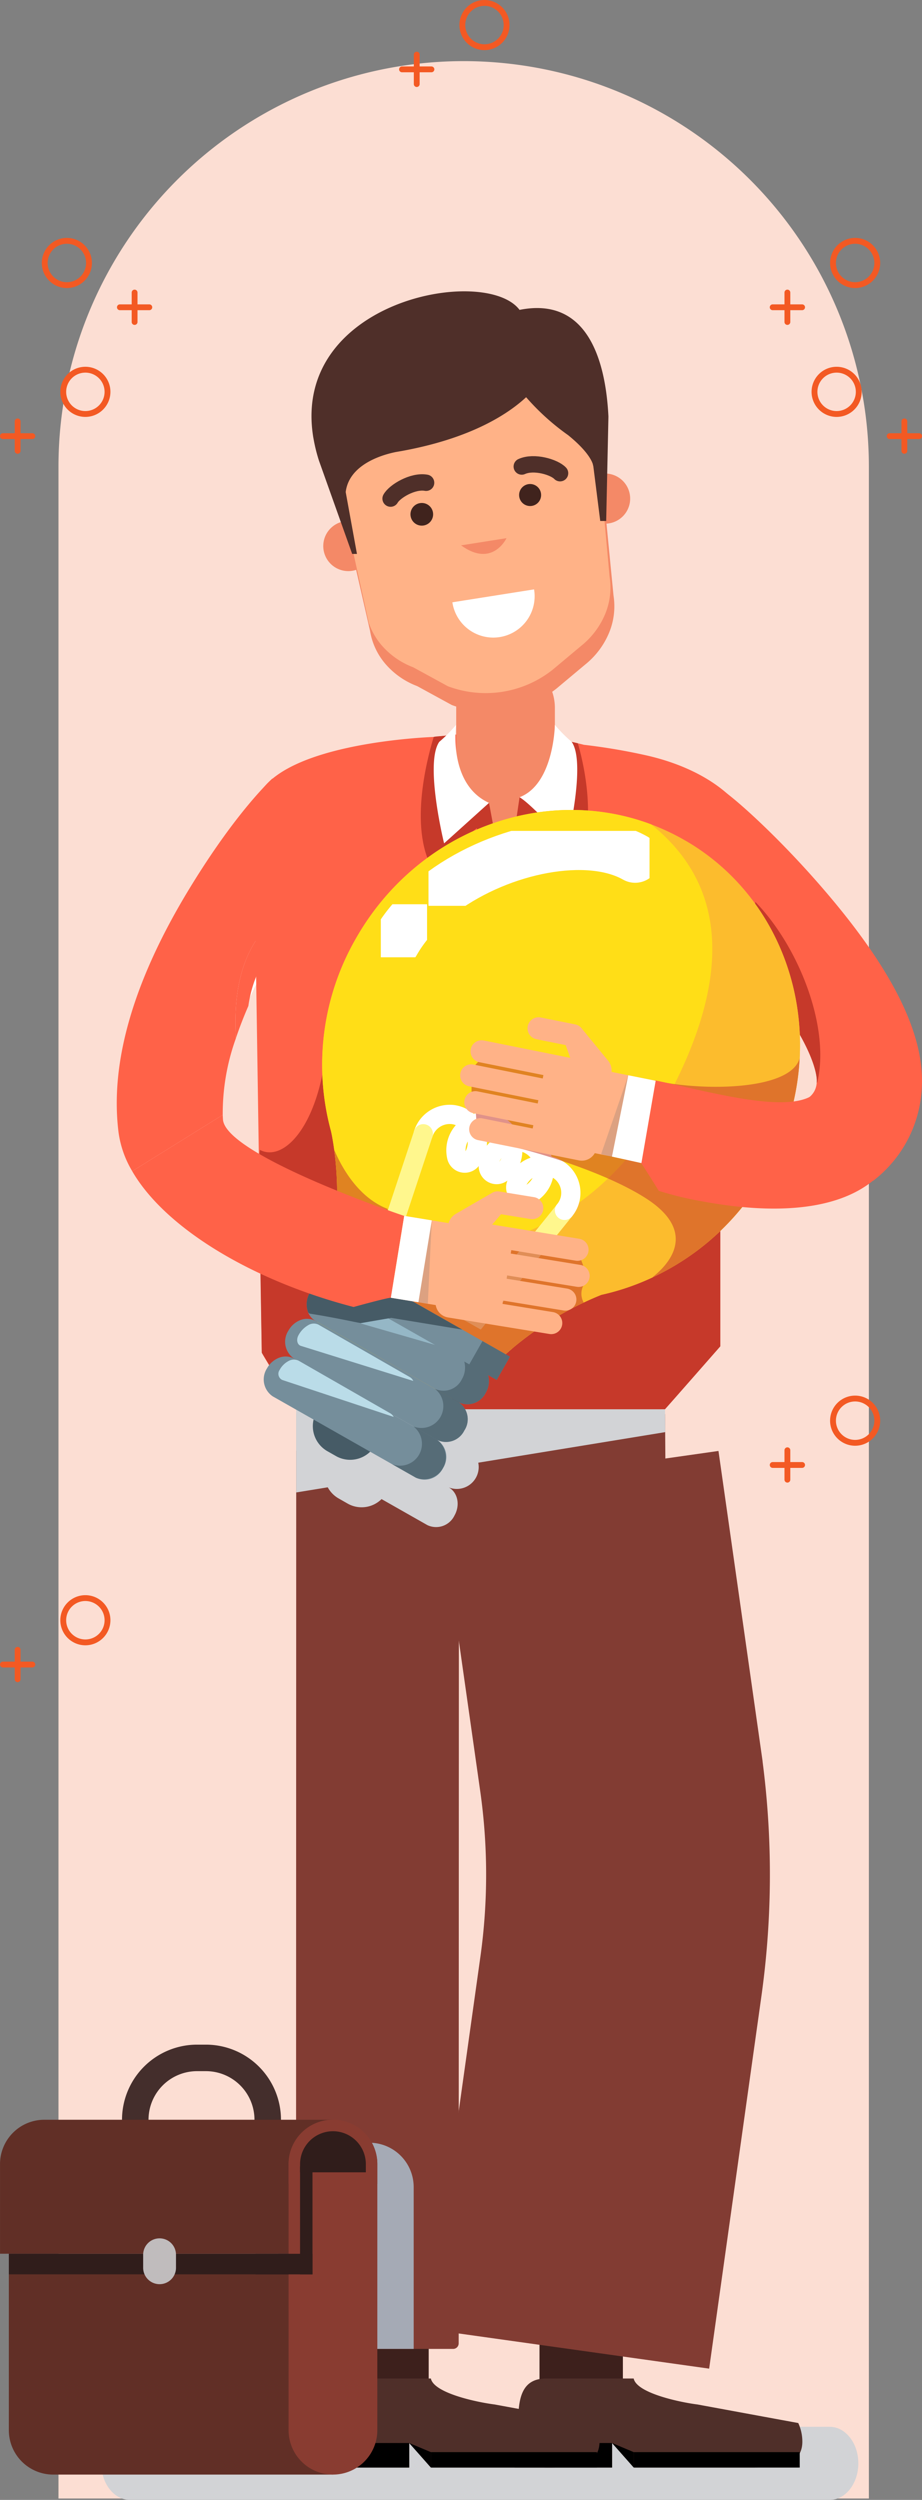 <svg xmlns="http://www.w3.org/2000/svg" xmlns:xlink="http://www.w3.org/1999/xlink" width="190" height="514.882" viewBox="0 0 190 514.882">
  <rect x="0" y="0" width="190" height="514.882" fill="#808080" stroke="none"/>
  <defs>
    <clipPath id="clip-path">
      <rect id="Rectángulo_403805" data-name="Rectángulo 403805" width="156.011" height="15.058" fill="none"/>
    </clipPath>
    <clipPath id="clip-path-2">
      <rect id="Rectángulo_403807" data-name="Rectángulo 403807" width="33.281" height="42.464" fill="none"/>
    </clipPath>
    <clipPath id="clip-path-3">
      <rect id="Rectángulo_403808" data-name="Rectángulo 403808" width="45.802" height="24.31" fill="none"/>
    </clipPath>
    <clipPath id="clip-path-4">
      <rect id="Rectángulo_403809" data-name="Rectángulo 403809" width="76.051" height="17.135" fill="none"/>
    </clipPath>
    <clipPath id="clip-path-5">
      <rect id="Rectángulo_403815" data-name="Rectángulo 403815" width="45.55" height="15.433" fill="none"/>
    </clipPath>
    <clipPath id="clip-path-6">
      <rect id="Rectángulo_403816" data-name="Rectángulo 403816" width="9.528" height="10.922" fill="none"/>
    </clipPath>
    <clipPath id="clip-path-7">
      <rect id="Rectángulo_403817" data-name="Rectángulo 403817" width="43.741" height="25.944" fill="none"/>
    </clipPath>
    <clipPath id="clip-path-8">
      <rect id="Rectángulo_403818" data-name="Rectángulo 403818" width="37.736" height="46.799" fill="none"/>
    </clipPath>
    <clipPath id="clip-path-9">
      <rect id="Rectángulo_403819" data-name="Rectángulo 403819" width="58.179" height="46.122" fill="none"/>
    </clipPath>
    <clipPath id="clip-path-10">
      <rect id="Rectángulo_403820" data-name="Rectángulo 403820" width="12.611" height="16.32" fill="none"/>
    </clipPath>
    <clipPath id="clip-path-11">
      <rect id="Rectángulo_403821" data-name="Rectángulo 403821" width="32.837" height="26.22" fill="none"/>
    </clipPath>
    <clipPath id="clip-path-12">
      <rect id="Rectángulo_403822" data-name="Rectángulo 403822" width="3.212" height="17.145" fill="none"/>
    </clipPath>
    <clipPath id="clip-path-13">
      <rect id="Rectángulo_403824" data-name="Rectángulo 403824" width="5.603" height="16.893" fill="none"/>
    </clipPath>
  </defs>
  <g id="Grupo_1102894" data-name="Grupo 1102894" transform="translate(-1230 -4514.411)">
    <path id="Rectángulo_403831" data-name="Rectángulo 403831" d="M83.5,0h0A83.5,83.5,0,0,1,167,83.5V502a0,0,0,0,1,0,0H0a0,0,0,0,1,0,0V83.5A83.5,83.5,0,0,1,83.5,0Z" transform="translate(1242.051 4527)" fill="#fcded3"/>
    <g id="Grupo_1102886" data-name="Grupo 1102886" transform="translate(57.995 -518.999)">
      <path id="Trazado_888407" data-name="Trazado 888407" d="M325.529,238.262a25.666,25.666,0,0,1-9.992,18.79l-13.372-17.067a4.04,4.04,0,0,0,1.73-3.132.166.166,0,0,0,.006-.052c.007-.045.007-.085.013-.124.052-.754.111-7.849-14.748-25.185-3.171-3.7-6.388-7.129-9.2-9.978-.15-.151-.295-.3-.446-.452-4.52-4.573-7.862-7.561-7.993-7.679l13.39-16.439c2.292,1.553,11.008,9.153,20.548,20.258,14.309,16.654,20.873,30.085,20.061,41.059" transform="translate(1036.409 5019.554)" fill="#ff6248"/>
      <path id="Trazado_888408" data-name="Trazado 888408" d="M310.066,248.888l-.118-.013c.006-.046.006-.086.013-.125.052-.753.111-7.849-14.748-25.185-3.171-3.7-6.388-7.128-9.2-9.978l3.085-7.718c12.665,5.019,24.457,28.388,20.965,43.018" transform="translate(1030.363 5007.481)" fill="#c6392a"/>
      <rect id="Rectángulo_403804" data-name="Rectángulo 403804" width="17.182" height="11.826" transform="translate(1283.182 5514.207)" fill="#3d201c"/>
      <g id="Grupo_1102849" data-name="Grupo 1102849" transform="translate(1192.872 5533.234)" style="mix-blend-mode: multiply;isolation: isolate">
        <g id="Grupo_1102848" data-name="Grupo 1102848">
          <g id="Grupo_1102847" data-name="Grupo 1102847" clip-path="url(#clip-path)">
            <path id="Trazado_888409" data-name="Trazado 888409" d="M0,762.463c0,4.158,2.64,7.529,5.9,7.529H150.113c3.257,0,5.9-3.371,5.9-7.529s-2.641-7.529-5.9-7.529H5.9c-3.258,0-5.9,3.371-5.9,7.529" transform="translate(0 -754.934)" fill="#d2d3d6"/>
          </g>
        </g>
      </g>
      <path id="Trazado_888410" data-name="Trazado 888410" d="M241.273,417.02l8.8,61.849a151.019,151.019,0,0,1,.039,42.282l-10.766,76.694" transform="translate(1049.843 4919.346)" fill="none" stroke="#823c33" stroke-miterlimit="10" stroke-width="58.477"/>
      <rect id="Rectángulo_403806" data-name="Rectángulo 403806" width="18.966" height="11.826" transform="translate(1241.383 5514.207)" fill="#3d201c"/>
      <path id="Trazado_888411" data-name="Trazado 888411" d="M218.131,441.109H191.508a1.141,1.141,0,0,1-1.123-.938l-.147-.814a.988.988,0,0,1-.015-.165,6.875,6.875,0,0,0-13.75.084L176.432,587.6a1.141,1.141,0,0,1-1.141,1.141H144.055a1.141,1.141,0,0,1-1.141-1.142l.005-19.608.006-21.714.029-142.552v-7.373a1.141,1.141,0,0,1,1.141-1.141h73.726a1.141,1.141,0,0,1,1.141,1.133l.045,6.488.264,37.132a1.142,1.142,0,0,1-1.141,1.149" transform="translate(1090.094 4928.451)" fill="#823c33"/>
      <g id="Grupo_1102852" data-name="Grupo 1102852" transform="translate(1223.974 5474.724)" style="mix-blend-mode: multiply;isolation: isolate">
        <g id="Grupo_1102851" data-name="Grupo 1102851">
          <g id="Grupo_1102850" data-name="Grupo 1102850" clip-path="url(#clip-path-2)">
            <path id="Trazado_888412" data-name="Trazado 888412" d="M160.689,663.646v33.323H137.372L132.5,676.22l-5.094-21.715h24.14a9.14,9.14,0,0,1,9.142,9.141" transform="translate(-127.408 -654.505)" fill="#a5aab5"/>
          </g>
        </g>
      </g>
      <g id="Grupo_1102855" data-name="Grupo 1102855" transform="translate(1233.049 5323.659)" style="mix-blend-mode: multiply;isolation: isolate">
        <g id="Grupo_1102854" data-name="Grupo 1102854">
          <g id="Grupo_1102853" data-name="Grupo 1102853" clip-path="url(#clip-path-3)">
            <path id="Trazado_888413" data-name="Trazado 888413" d="M186.667,398.941l-1.769-1.006a4.764,4.764,0,0,1-.485,3.645,4.222,4.222,0,0,1-5.562,1.976,4.509,4.509,0,0,1-4.425,7.751c1.857,1.053,2.385,3.651,1.165,5.8a4.2,4.2,0,0,1-5.58,1.965l-9.443-5.36a5.834,5.834,0,0,1-6.9.976l-2.012-1.148a5.82,5.82,0,0,1-2.7-6.425l-5.97-3.39v-8.514h45.8Z" transform="translate(-142.984 -395.208)" fill="#d2d3d6"/>
          </g>
        </g>
      </g>
      <path id="Trazado_888414" data-name="Trazado 888414" d="M121.529,242.453c3.413-9.736,9.375-19.576,14.786-27.164-8.327,3.086-15.448,10.555-14.786,27.164" transform="translate(1099.037 5003.549)" fill="#fff"/>
      <g id="Grupo_1102858" data-name="Grupo 1102858" transform="translate(1233.048 5323.659)" style="mix-blend-mode: multiply;isolation: isolate">
        <g id="Grupo_1102857" data-name="Grupo 1102857">
          <g id="Grupo_1102856" data-name="Grupo 1102856" clip-path="url(#clip-path-4)">
            <path id="Trazado_888415" data-name="Trazado 888415" d="M142.983,395.208v17.135l76.052-12.425-.052-4.71Z" transform="translate(-142.983 -395.208)" fill="#d2d3d6"/>
          </g>
        </g>
      </g>
      <path id="Trazado_888416" data-name="Trazado 888416" d="M229.18,202.945l-2.129,34.521-65.012,57.975H136.881s-7.089-11.374-7.089-11.655l-.492-32.549-.21-13.713-.727-48.082.439-19.754c4.868-11.812,36.84-12.736,36.84-12.736a80.705,80.705,0,0,1,11.1-.767,79.628,79.628,0,0,1,16.077,1.625c.7.151,1.4.308,2.09.472.419.1.838.2,1.251.308a124.15,124.15,0,0,1,12.913,2.189c7.914,1.795,14.761,5.326,18.94,10.221,7.9,9.257,1.16,31.946,1.16,31.946" transform="translate(1096.168 5028.219)" fill="#ff6248"/>
      <path id="Trazado_888417" data-name="Trazado 888417" d="M186.165,353.671h50.841c.2-.19,11.4-12.959,11.4-12.959V295.694Z" transform="translate(1072.041 4969.988)" fill="#c6392a"/>
      <path id="Trazado_888418" data-name="Trazado 888418" d="M199.572,153.752a10.167,10.167,0,1,0,20.334,0v-13.78a10.167,10.167,0,1,0-20.334,0Z" transform="translate(1066.445 5039.23)" fill="#f48967"/>
      <path id="Trazado_888419" data-name="Trazado 888419" d="M152.615,87.157a5.163,5.163,0,1,0,4.293-5.907,5.163,5.163,0,0,0-4.293,5.907" transform="translate(1086.071 5059.524)" fill="#f48967"/>
      <path id="Trazado_888420" data-name="Trazado 888420" d="M243.444,70.385a5.163,5.163,0,1,0,4.293-5.907,5.163,5.163,0,0,0-4.293,5.907" transform="translate(1048.159 5066.524)" fill="#f48967"/>
      <path id="Trazado_888421" data-name="Trazado 888421" d="M208.087,32.439l4.279,43.783a14.208,14.208,0,0,1-.941,7.7,16.535,16.535,0,0,1-4.922,6.507l-5.849,4.892a22.186,22.186,0,0,1-21.622,3.42L171.9,94.848a16.118,16.118,0,0,1-6.526-4.552,13.873,13.873,0,0,1-3.189-6.853l-9.637-42.219Z" transform="translate(1086.071 5079.871)" fill="#f48967"/>
      <path id="Trazado_888422" data-name="Trazado 888422" d="M207.9,32.491l3.662,39.887a14.205,14.205,0,0,1-.941,7.7,16.514,16.514,0,0,1-4.927,6.508l-5.85,4.893a22.178,22.178,0,0,1-21.616,3.42L171.091,91a16.161,16.161,0,0,1-6.527-4.552,14.163,14.163,0,0,1-2.632-4.6l-9.381-42.507Z" transform="translate(1086.071 5079.849)" fill="#ffb287"/>
      <path id="Trazado_888423" data-name="Trazado 888423" d="M210.659,87.266s-2.9,6.185-9.362,1.48Z" transform="translate(1065.725 5056.986)" fill="#f48967"/>
      <path id="Trazado_888424" data-name="Trazado 888424" d="M198.22,108.033a8.522,8.522,0,1,0,16.834-2.663Z" transform="translate(1067.009 5049.429)" fill="#fff"/>
      <path id="Trazado_888425" data-name="Trazado 888425" d="M166.469,359.719,164.5,375.207h-26.8l-7.089-11.655-.273-16.262,48.123,2.59Z" transform="translate(1095.34 4948.451)" fill="#c6392a"/>
      <path id="Trazado_888426" data-name="Trazado 888426" d="M121.532,242.395c.007.269.02.544.033.819,0,.157.006.308.006.458.74-2.221,1.612-4.455,2.574-6.67a.022.022,0,0,0,.006-.013,25.816,25.816,0,0,1,8.321-15.645c1.358-2.191,2.735-4.27,4.08-6.2-8.427,3.032-15.689,10.485-15.021,27.249" transform="translate(1099.036 5003.609)" fill="#ff6248"/>
      <path id="Trazado_888427" data-name="Trazado 888427" d="M101.341,241.518a45.638,45.638,0,0,1,2.705-15.751c0-.151-.007-.3-.007-.459-.013-.275-.026-.55-.033-.819-.661-16.608,6.46-24.078,14.788-27.163.079-.027.151-.059.229-.079a112.241,112.241,0,0,1,8.347-10.765l-15.816-14.235c-2.761,2.662-9.165,9.636-17.237,22.929-11.439,18.849-16.294,35.7-14.426,50.094a21.152,21.152,0,0,0,2.8,7.844Z" transform="translate(1116.563 5021.515)" fill="#ff6248"/>
      <path id="Trazado_888428" data-name="Trazado 888428" d="M227.263,737.861H245.3c.623,3.052,9.72,4.922,13.146,5.348l20.769,3.824a9.142,9.142,0,0,1,.843,3.824c0,5.066-5.3,5.348-10.364,5.348H245.41l-4.569-5.057v5.057H227.263c-5.066,0-5.76-4.107-5.76-9.172s.694-9.172,5.76-9.172" transform="translate(1057.291 4785.427)" fill="#4f2f29"/>
      <rect id="Rectángulo_403810" data-name="Rectángulo 403810" width="20.08" height="5.057" transform="translate(1278.051 5536.575)"/>
      <rect id="Rectángulo_403811" data-name="Rectángulo 403811" width="34.212" height="3.179" transform="translate(1302.595 5538.453)"/>
      <path id="Trazado_888429" data-name="Trazado 888429" d="M259.159,762.548,254.7,760.67l4.463,5.057Z" transform="translate(1043.436 4775.905)"/>
      <path id="Trazado_888430" data-name="Trazado 888430" d="M155.516,737.861h18.042c.623,3.052,9.72,4.922,13.147,5.348l20.768,3.824a9.124,9.124,0,0,1,.842,3.824c0,5.066-5.3,5.348-10.363,5.348h-24.29l-4.568-5.057v5.057H155.516c-5.066,0-5.758.355-5.758-4.71s.692-13.634,5.758-13.634" transform="translate(1087.237 4785.427)" fill="#4f2f29"/>
      <rect id="Rectángulo_403812" data-name="Rectángulo 403812" width="20.08" height="5.057" transform="translate(1236.252 5536.575)"/>
      <rect id="Rectángulo_403813" data-name="Rectángulo 403813" width="34.213" height="3.179" transform="translate(1260.796 5538.453)"/>
      <path id="Trazado_888431" data-name="Trazado 888431" d="M187.412,762.548l-4.463-1.878,4.463,5.057Z" transform="translate(1073.383 4775.905)"/>
      <path id="Trazado_888432" data-name="Trazado 888432" d="M81.363,635.293a2.731,2.731,0,1,0,5.462,0,10.011,10.011,0,0,1,10-10h1.824a10.014,10.014,0,0,1,10.011,10,2.728,2.728,0,0,0,2.725,2.737,2.761,2.761,0,0,0,2.372-1.357,2.789,2.789,0,0,0,.365-1.38,15.483,15.483,0,0,0-15.473-15.46H96.824a15.481,15.481,0,0,0-15.461,15.46" transform="translate(1115.786 4834.691)" fill="#442e2c"/>
      <path id="Trazado_888433" data-name="Trazado 888433" d="M38.212,655.528a9.131,9.131,0,0,1,9.142-9.143h59.474v27.594H38.212Z" transform="translate(1133.797 4823.609)" fill="#612f26"/>
      <path id="Trazado_888434" data-name="Trazado 888434" d="M108.131,693.748v45.489H50.477a9.146,9.146,0,0,1-9.144-9.143V693.748Z" transform="translate(1132.494 4803.839)" fill="#612f26"/>
      <path id="Trazado_888435" data-name="Trazado 888435" d="M158.571,655.522v54.8a9.144,9.144,0,0,1-18.288,0v-54.8a9.144,9.144,0,0,1,18.288,0" transform="translate(1091.192 4823.61)" fill="#893c31"/>
      <rect id="Rectángulo_403814" data-name="Rectángulo 403814" width="57.65" height="4.245" transform="translate(1173.827 5497.587)" fill="#301d1b"/>
      <path id="Trazado_888436" data-name="Trazado 888436" d="M88.845,694.354a3.383,3.383,0,1,0,6.765,0v-2.559a3.383,3.383,0,1,0-6.765,0Z" transform="translate(1112.662 4806.066)" fill="#c0bcbd"/>
      <path id="Trazado_888437" data-name="Trazado 888437" d="M218.721,184.234l-6.562,16.271-6.789-16.074Z" transform="translate(1064.024 5016.511)" fill="#f48967"/>
      <path id="Trazado_888438" data-name="Trazado 888438" d="M217.023,189.962l5.255-13.025,9.519,7.619c4.527-9.178.871-22.616.125-25.112-.688-.164-1.389-.321-2.09-.471-.294,2.424-.838,6.9-1.074,8.877-.327,2.785-8.844,2.706-8.844,2.706Z" transform="translate(1059.161 5027.056)" fill="#c6392a"/>
      <path id="Trazado_888439" data-name="Trazado 888439" d="M204.507,189.157l-5.943-13.025-9.519,7.619c-4.527-9.178-.086-23.932.66-26.428.688-.164,1.85-.128,2.551-.278.294,2.424-.408,8.022-.172,10,.328,2.785,9.017,3.863,9.017,3.863Z" transform="translate(1071.677 5027.86)" fill="#c6392a"/>
      <path id="Trazado_888440" data-name="Trazado 888440" d="M229.259,153.265s-.184,12.2-7.279,14.905c2.541,1.474,9.747,9.5,9.747,9.5s4.054-16.487,1-20.9a29.032,29.032,0,0,1-3.472-3.508" transform="translate(1057.092 5029.438)" fill="#fff"/>
      <path id="Trazado_888441" data-name="Trazado 888441" d="M196.225,153.265s-1.713,12.2,6.788,16.065l-9.256,8.34s-4.054-16.487-1-20.9a29.031,29.031,0,0,0,3.472-3.508" transform="translate(1069.765 5029.438)" fill="#fff"/>
      <path id="Trazado_888442" data-name="Trazado 888442" d="M222.787,70.793a1.706,1.706,0,1,0,1.706-1.708,1.706,1.706,0,0,0-1.706,1.708" transform="translate(1056.755 5064.575)" fill="#40231d"/>
      <path id="Trazado_888443" data-name="Trazado 888443" d="M222.787,70.793a1.706,1.706,0,1,0,1.706-1.708A1.706,1.706,0,0,0,222.787,70.793Z" transform="translate(1056.755 5064.575)" fill="none" stroke="#40231d" stroke-miterlimit="10" stroke-width="1.125"/>
      <path id="Trazado_888444" data-name="Trazado 888444" d="M184.361,77.561a1.772,1.772,0,1,0,1.772-1.773,1.773,1.773,0,0,0-1.772,1.773" transform="translate(1072.794 5061.777)" fill="#40231d"/>
      <path id="Trazado_888445" data-name="Trazado 888445" d="M184.361,77.561a1.772,1.772,0,1,0,1.772-1.773A1.773,1.773,0,0,0,184.361,77.561Z" transform="translate(1072.794 5061.777)" fill="none" stroke="#40231d" stroke-miterlimit="10" stroke-width="1.125"/>
      <path id="Trazado_888446" data-name="Trazado 888446" d="M230.655,62.993c-1.173-1.255-5.365-2.524-7.893-1.377" transform="translate(1056.765 5067.879)" fill="none" stroke="#4f2f29" stroke-linecap="round" stroke-miterlimit="10" stroke-width="3.374"/>
      <path id="Trazado_888447" data-name="Trazado 888447" d="M176.365,70.89c.831-1.5,4.586-3.758,7.317-3.264" transform="translate(1076.131 5065.213)" fill="none" stroke="#4f2f29" stroke-linecap="round" stroke-miterlimit="10" stroke-width="3.374"/>
      <path id="Trazado_888448" data-name="Trazado 888448" d="M195.932,309.455a1.091,1.091,0,0,0,1.429.583l.97-.408a1.092,1.092,0,1,0-.847-2.012l-.969.408a1.091,1.091,0,0,0-.583,1.43" transform="translate(1068 4965.047)" fill="#fff"/>
      <path id="Trazado_888449" data-name="Trazado 888449" d="M148.759,30.149l.008.013c-4.7-28.3,35.494-35.672,42.493-26.34,14.412-2.873,17.785,11.213,18.317,21.964L209.115,47.3h-1.227l-1.421-11.254h0l-.138-.555c-.32-.9-1.4-2.895-5.042-5.855a48.833,48.833,0,0,1-8.67-7.827c-3.738,3.472-11.385,8.509-25.8,11.107h.006l-.068.009q-.48.086-.968.168c-2.672.537-9.641,2.482-10.352,8.25l2.321,12.744h-.987l-6.85-19.229a33.841,33.841,0,0,1-1.137-4.639Z" transform="translate(1087.81 5093.411)" fill="#4f2f29"/>
      <path id="Trazado_888450" data-name="Trazado 888450" d="M155.464,307.328c-1.31-.655-20.965-9.827-21.188-10.483a42.453,42.453,0,0,0-4.455-4.429l-.21-5.614.3-3.6c5.019,2.621,12.226-5.13,13.759-21.509s34.5.872,37.344,7.862-24.241,38.432-25.552,37.777" transform="translate(1095.646 4987.039)" fill="#c6392a"/>
      <path id="Trazado_888451" data-name="Trazado 888451" d="M161.8,395.859a5.942,5.942,0,0,1-8.038,2.431l-2.014-1.144A5.941,5.941,0,0,1,149.72,389l3.7-6.522a5.94,5.94,0,0,1,8.035-2.432l2.014,1.144a5.94,5.94,0,0,1,2.031,8.148Z" transform="translate(1087.599 4935.081)" fill="#465b66"/>
      <path id="Trazado_888452" data-name="Trazado 888452" d="M246.455,234.453a52.919,52.919,0,0,1-6.886,23.416c-.144.255-.288.5-.439.753q-1,1.71-2.117,3.3a52.159,52.159,0,0,1-20.841,17.689,49.91,49.91,0,0,1-10.581,3.6c-.957.38-2.2.9-3.637,1.592-1,.465-2.09,1.015-3.256,1.645a67.6,67.6,0,0,0-11.327,7.685c-.577.485-1.16,1-1.736,1.52q-1.14,1.032-2.254,2.156-1.209,1.218-2.378,2.555l-7.135,4.79c-.661,1.159,1.035,5.523-.026,6.67l-18.5-10.509-13.012-7.39a1.518,1.518,0,0,1,.151-.334c.773-1.369,3.623-2.633,4.364-3.937l.1-.708.754-5.608c.366-1.009.694-2.025.989-3.027q.265-.884.491-1.75c.125-.491.242-.976.354-1.461.1-.406.19-.812.269-1.212.04-.177.079-.347.112-.524.085-.419.164-.845.235-1.264.013-.066.026-.138.04-.2.039-.229.079-.459.111-.688l.02-.118c.033-.2.065-.4.1-.6.026-.164.046-.334.072-.492.033-.242.066-.478.1-.721q.079-.57.138-1.14c.006-.013.006-.019,0-.026.046-.393.091-.78.125-1.166.019-.19.039-.38.052-.577.045-.57.091-1.133.124-1.69.007-.19.02-.373.033-.557.033-.668.052-1.33.065-1.972.026-1.015.026-2,.013-2.942-.013-.393-.019-.773-.033-1.154,0-.026-.006-.059-.006-.091-.02-.478-.039-.943-.065-1.4q-.03-.62-.079-1.2c-.026-.387-.059-.76-.092-1.12v-.013c-.026-.315-.059-.622-.085-.917-.039-.373-.079-.734-.118-1.068-.02-.118-.033-.23-.046-.341s-.026-.216-.04-.321c-.072-.557-.144-1.054-.216-1.507-.019-.125-.039-.242-.059-.361-.1-.6-.184-1.081-.255-1.441a1.418,1.418,0,0,1-.027-.144.4.4,0,0,0-.013-.046c-.04-.2-.072-.354-.1-.452v-.026a.2.2,0,0,1-.013-.052.414.414,0,0,0-.013-.052,52.117,52.117,0,0,1,5.117-39.657c12.645-22.269,38.7-31.854,60.858-23.533a47.5,47.5,0,0,1,6.657,3.118c16.254,9.231,24.9,26.875,23.946,45.023" transform="translate(1090.338 5016.883)" fill="#fcbc2d"/>
      <path id="Trazado_888453" data-name="Trazado 888453" d="M259.022,262.392a52.077,52.077,0,0,1-33.977,25.346,68.235,68.235,0,0,0-18.217,10.917q-.87.735-1.736,1.523a57.481,57.481,0,0,0-4.632,4.707l-7.139,4.791c-.661,1.164,1.041,5.527-.021,6.67l-4.362-2.477c.975-1.193.147-5.059.809-6.223l6.215-5.315c1.386-1.771,2.8-3.419,4.221-4.94q.78-.839,1.555-1.626a80.168,80.168,0,0,1,6.134-5.61,67.89,67.89,0,0,1,11.229-5.792A52.583,52.583,0,0,0,254,208.921a27.418,27.418,0,0,0-11.644-14.734c23.048,13.382,30.521,43.807,16.666,68.206" transform="translate(1070.883 5012.357)" fill="#fcbc2d"/>
      <path id="Trazado_888454" data-name="Trazado 888454" d="M217.68,245.434c-7.672,13.509-19.557,22.754-32.09,26.423a71.871,71.871,0,0,0-17.1,11.551c-.551.5-1.107,1.029-1.657,1.566-1.441,1.415-2.876,2.942-4.252,4.586l-4.475,7.881a23.573,23.573,0,0,1-2.765,3.873l-13.011-7.391c.439-1.493,4.311-4.232,5.117-5.647l.249-4.94a56.036,56.036,0,0,0,2.214-7.973c.151-.76.288-1.52.406-2.273q.3-1.888.478-3.689a69.244,69.244,0,0,0-.262-16.084c-.321-2.392-.648-3.794-.655-3.813a52.114,52.114,0,0,1,5.117-39.657c12.644-22.269,38.7-31.854,60.858-23.533,18.489,14.774,14.466,36.86,1.828,59.122" transform="translate(1090.338 5016.883)" fill="#ffde17"/>
      <line id="Línea_775" data-name="Línea 775" x1="23.363" y2="28.971" transform="translate(1264.974 5282.704)" fill="none" stroke="#fff78d" stroke-linecap="round" stroke-miterlimit="10" stroke-width="3.959"/>
      <path id="Trazado_888455" data-name="Trazado 888455" d="M187.928,294.955A5.729,5.729,0,0,1,194.007,291a5.8,5.8,0,0,1,4.531,8.181,5.878,5.878,0,0,1-.727,1.179,1.711,1.711,0,0,1-3.017-.717,5.859,5.859,0,1,1,9.274,3.38,1.713,1.713,0,0,1-2.714-1.655,5.794,5.794,0,1,1,8.063,6.225,1.735,1.735,0,0,1-2.366-2.093,5.8,5.8,0,0,1,8.708-3.119,5.647,5.647,0,0,1,1.271,8.355" transform="translate(1071.305 4971.963)" fill="none" stroke="#fff" stroke-linecap="round" stroke-miterlimit="10" stroke-width="3.959"/>
      <line id="Línea_776" data-name="Línea 776" y1="37.332" x2="12.377" transform="translate(1246.857 5266.918)" fill="none" stroke="#fff78d" stroke-linecap="round" stroke-miterlimit="10" stroke-width="3.959"/>
      <g id="Grupo_1102861" data-name="Grupo 1102861" transform="translate(1260.307 5204.542)" style="mix-blend-mode: screen;isolation: isolate">
        <g id="Grupo_1102860" data-name="Grupo 1102860">
          <g id="Grupo_1102859" data-name="Grupo 1102859" clip-path="url(#clip-path-5)">
            <path id="Trazado_888456" data-name="Trazado 888456" d="M194.864,205.342c12.173-8.874,29.966-12.353,39.617-6.873" transform="translate(-191.897 -192.876)" fill="none" stroke="#fff" stroke-linecap="round" stroke-miterlimit="10" stroke-width="10.185"/>
          </g>
        </g>
      </g>
      <g id="Grupo_1102864" data-name="Grupo 1102864" transform="translate(1250.482 5219.653)" style="mix-blend-mode: screen;isolation: isolate">
        <g id="Grupo_1102863" data-name="Grupo 1102863">
          <g id="Grupo_1102862" data-name="Grupo 1102862" clip-path="url(#clip-path-6)">
            <path id="Trazado_888457" data-name="Trazado 888457" d="M178,226.769a29.68,29.68,0,0,1,3.595-4.989" transform="translate(-175.034 -218.813)" fill="none" stroke="#fff" stroke-linecap="round" stroke-miterlimit="10" stroke-width="10.185"/>
          </g>
        </g>
      </g>
      <path id="Trazado_888458" data-name="Trazado 888458" d="M192.8,358.427q-.87.735-1.736,1.523l-35.729-20.288c.1-.493.192-.985.275-1.471.043-.231.08-.459.115-.688.009-.038.015-.077.02-.117Z" transform="translate(1084.908 4952.585)" fill="#fcbc2d"/>
      <g id="Grupo_1102867" data-name="Grupo 1102867" transform="translate(1248.87 5288.747)" opacity="0.55" style="mix-blend-mode: multiply;isolation: isolate">
        <g id="Grupo_1102866" data-name="Grupo 1102866">
          <g id="Grupo_1102865" data-name="Grupo 1102865" clip-path="url(#clip-path-7)">
            <path id="Trazado_888459" data-name="Trazado 888459" d="M213.564,348.223c-1,.465-2.09,1.015-3.256,1.645a67.586,67.586,0,0,0-11.328,7.685c-.576.485-1.159,1-1.736,1.52q-1.14,1.031-2.253,2.155L170.14,344.292l21.784-3.276,4.258-5.733,16.543,3.276c.327,1.31,1.965,3.931.655,6.388a3.736,3.736,0,0,0,.184,3.276" transform="translate(-170.141 -335.284)" fill="#c6392a"/>
          </g>
        </g>
      </g>
      <path id="Trazado_888460" data-name="Trazado 888460" d="M183.589,372.91a4.213,4.213,0,0,1-5.582,1.966l-29.489-16.746a3.553,3.553,0,0,1-1.507-1.73,4.662,4.662,0,0,1,.328-4.075,4.857,4.857,0,0,1,2.548-2.189c.1-.039.216-.065.321-.1a3.636,3.636,0,0,1,2.719.327l13.11,7.443,16.379,9.3a3.558,3.558,0,0,1,1.658,2.155,4.747,4.747,0,0,1-.485,3.643" transform="translate(1088.519 4947.356)" fill="#758e9b"/>
      <path id="Trazado_888461" data-name="Trazado 888461" d="M176.018,386.234a4.2,4.2,0,0,1-5.575,1.965l-29.491-16.746a4.2,4.2,0,0,1-1.179-5.8,4.843,4.843,0,0,1,2.549-2.191,3.684,3.684,0,0,1,3.038.228l29.491,16.746a4.2,4.2,0,0,1,1.168,5.8" transform="translate(1091.679 4941.794)" fill="#758e9b"/>
      <path id="Trazado_888462" data-name="Trazado 888462" d="M168.451,399.558a4.2,4.2,0,0,1-5.577,1.966l-29.491-16.746a4.2,4.2,0,0,1-1.178-5.8,4.846,4.846,0,0,1,2.549-2.191,3.686,3.686,0,0,1,3.038.228l29.491,16.746a4.2,4.2,0,0,1,1.168,5.8" transform="translate(1094.838 4936.233)" fill="#758e9b"/>
      <path id="Trazado_888463" data-name="Trazado 888463" d="M159.74,388.713,140.886,377.9a2.2,2.2,0,0,0-2.044.024,4.463,4.463,0,0,0-1.877,1.833l-.009.017a1.4,1.4,0,0,0,.544,2.085l22.955,7.608a1.874,1.874,0,0,0-.714-.759" transform="translate(1092.68 4935.772)" fill="#badce8"/>
      <path id="Trazado_888464" data-name="Trazado 888464" d="M166.549,375.95,147.7,365.135a2.174,2.174,0,0,0-2.092.108,5.219,5.219,0,0,0-1.993,2.037l-.01.019c-.521.926-.281,1.975.472,2.21l23.173,7.225a1.764,1.764,0,0,0-.7-.784" transform="translate(1089.922 4941.095)" fill="#badce8"/>
      <path id="Trazado_888465" data-name="Trazado 888465" d="M174.008,363.135l-18.845-10.824a2.162,2.162,0,0,0-2.15.211,6.212,6.212,0,0,0-2.135,2.287l-.012.021c-.576,1.022-.377,2.143.386,2.363l23.438,6.758a1.655,1.655,0,0,0-.683-.815" transform="translate(1086.913 4946.44)" fill="#95b7c6"/>
      <path id="Trazado_888466" data-name="Trazado 888466" d="M189.59,361.28l-2.725,4.789-1.769-1L164.543,353.4l-13.313-7.561-2.1-1.192,2.718-4.8L179.776,355.7Z" transform="translate(1087.498 4951.557)" fill="#758e9b"/>
      <g id="Grupo_1102870" data-name="Grupo 1102870" transform="translate(1239.352 5291.406)" opacity="0.67">
        <g id="Grupo_1102869" data-name="Grupo 1102869">
          <g id="Grupo_1102868" data-name="Grupo 1102868" clip-path="url(#clip-path-8)">
            <path id="Trazado_888467" data-name="Trazado 888467" d="M182.148,376.47a4.2,4.2,0,0,0-1.168-5.8,4.2,4.2,0,0,0,5.577-1.966,4.744,4.744,0,0,0,.486-3.642l1.773,1.007,2.722-4.794L153.8,339.848l32.084,18.219-2.722,4.794-1.036-.588a4.742,4.742,0,0,1-.486,3.642,4.2,4.2,0,0,1-5.577,1.966,4.508,4.508,0,0,1-4.408,7.763,4.509,4.509,0,0,1-4.409,7.765l4.914,2.791a4.509,4.509,0,0,0,4.41-7.765,4.2,4.2,0,0,0,5.575-1.965" transform="translate(-153.803 -339.848)" fill="#465b66"/>
          </g>
        </g>
      </g>
      <g id="Grupo_1102873" data-name="Grupo 1102873" transform="translate(1269.173 5250.375)" opacity="0.55" style="mix-blend-mode: multiply;isolation: isolate">
        <g id="Grupo_1102872" data-name="Grupo 1102872">
          <g id="Grupo_1102871" data-name="Grupo 1102871" clip-path="url(#clip-path-9)">
            <path id="Trazado_888468" data-name="Trazado 888468" d="M263.169,297.854a52.163,52.163,0,0,1-20.841,17.689c-.013-.02-.007-.033.013-.052.655-.655,11.192-8.19-1.474-16.27-8.9-5.677-24.459-10.264-33.249-11.9,0,0,.491-.655-.819-2.129s-.491-3.275-1.31-4.914-.327-5.241-.491-6.716,2.784-3.6,3.112-4.094,16.707,3.276,17.2,3.767,6.879,8.845,6.879,8.845l21.129,5.9,9.336,7.862s.282,1.055.518,2.018" transform="translate(-204.99 -269.421)" fill="#c6392a"/>
          </g>
        </g>
      </g>
      <g id="Grupo_1102876" data-name="Grupo 1102876" transform="translate(1240.871 5270.199)" opacity="0.55" style="mix-blend-mode: multiply;isolation: isolate">
        <g id="Grupo_1102875" data-name="Grupo 1102875">
          <g id="Grupo_1102874" data-name="Grupo 1102874" clip-path="url(#clip-path-10)">
            <path id="Trazado_888469" data-name="Trazado 888469" d="M167.358,315.607l1.664,3.446a9.966,9.966,0,0,0-1.009.157,50.542,50.542,0,0,1-10.155.492s-.472-.066-1.186-.171a69.253,69.253,0,0,0-.262-16.084c2.175,5.143,5.837,10.2,10.948,12.16" transform="translate(-156.41 -303.447)" fill="#c6392a"/>
          </g>
        </g>
      </g>
      <g id="Grupo_1102879" data-name="Grupo 1102879" transform="translate(1303.956 5251.336)" opacity="0.55" style="mix-blend-mode: multiply;isolation: isolate">
        <g id="Grupo_1102878" data-name="Grupo 1102878">
          <g id="Grupo_1102877" data-name="Grupo 1102877" clip-path="url(#clip-path-11)">
            <path id="Trazado_888470" data-name="Trazado 888470" d="M297.53,271.071a52.918,52.918,0,0,1-6.886,23.416c-.144.255-.288.5-.439.753l-7.6,2.051s-12.887-1.31-14.637-6.552c-.544-1.644-1.074-3.348-1.533-4.92-1.022-3.44-1.743-6.217-1.743-6.217l3.165-3.859c1.205.262,2.523.492,3.9.682,10.208,1.369,24.241.459,25.768-5.353" transform="translate(-264.693 -271.071)" fill="#c6392a"/>
          </g>
        </g>
      </g>
      <path id="Trazado_888471" data-name="Trazado 888471" d="M178.754,355.7l-12.717-2.1-1.92-.314-.6.1-5.739.989s-6.113-1.31-10.483-1.966l-.288-.223a4.664,4.664,0,0,1,.328-4.075,4.856,4.856,0,0,1,2.548-2.188c.1-.04.216-.066.321-.1l-2.1-1.192,2.718-4.8Z" transform="translate(1088.519 4951.558)" fill="#465b66"/>
      <path id="Trazado_888472" data-name="Trazado 888472" d="M300.049,282.119c-5.9,3.6-21.732-1.016-32.305-3.18l-2.981,16.884c.082.028,1.018,1.5,1.944,2.959s1.82,2.909,1.82,2.909a70.356,70.356,0,0,0,9.309,2.231l.109.02c14.156,2.57,27.18,1.925,34.878-4.462Z" transform="translate(1039.234 4976.981)" fill="#ff6248"/>
      <path id="Trazado_888473" data-name="Trazado 888473" d="M84.97,302.743c6.851,11.831,24.888,22.593,45.62,27.968,0,0,7.023-1.947,7.678-1.9l2.542-15.554.217-1.31c-.013,0-.433-.137-1.166-.393-1.979-.681-6.277-2.221-11.249-4.212a.019.019,0,0,1-.013-.007c-7.122-2.85-15.619-6.63-20.625-10.168-2.542-1.795-4.187-3.538-4.3-5.058q-.034-.478-.051-.963Z" transform="translate(1114.28 4971.887)" fill="#ff6248"/>
      <path id="Trazado_888474" data-name="Trazado 888474" d="M188.249,344.151a3.079,3.079,0,0,1-2.547-2.55l-9.244-1.511,2.756-16.862,9.14,1.493a3.245,3.245,0,0,1,1.5-1.917l7.576-4.378a2.273,2.273,0,0,1,1.4-.22c.045.008.09.02.135.03s.1.008.145.016l6.855,1.121a2.283,2.283,0,0,1-.738,4.506l-6.064-.99-1.82,2.125,4.67.763h0l13.274,2.17a2.283,2.283,0,1,1-.736,4.507l-13.275-2.17-.115.7,14.352,2.346a2.282,2.282,0,1,1-.735,4.505l-14.353-2.345-.111.678,12.489,2.041a2.283,2.283,0,0,1-.736,4.506l-12.489-2.041-.111.679,10.429,1.7a2.283,2.283,0,0,1-.736,4.506l-10.429-1.7h0Z" transform="translate(1076.093 4960.604)" fill="#ffb287"/>
      <path id="Trazado_888475" data-name="Trazado 888475" d="M225.452,286.11a3.079,3.079,0,0,0,3.282-1.489l9.18,1.846,3.367-16.752L232.2,267.89a3.242,3.242,0,0,0-.725-2.322l-5.545-6.767a2.272,2.272,0,0,0-1.232-.7c-.045-.009-.092-.013-.137-.02s-.092-.026-.141-.036l-6.809-1.367a2.283,2.283,0,0,0-.9,4.477l6.023,1.21.953,2.631-4.637-.932h0l-13.185-2.649a2.283,2.283,0,0,0-.9,4.477l13.185,2.649-.141.7-14.254-2.863a2.283,2.283,0,1,0-.9,4.476l14.256,2.865-.136.674-12.4-2.493a2.283,2.283,0,0,0-.9,4.477l12.4,2.492-.135.674-10.358-2.081a2.283,2.283,0,0,0-.9,4.477l10.358,2.081h0Z" transform="translate(1065.838 4986.292)" fill="#ffb287"/>
      <g id="Grupo_1102882" data-name="Grupo 1102882" transform="translate(1257.769 5284.759)" opacity="0.19">
        <g id="Grupo_1102881" data-name="Grupo 1102881">
          <g id="Grupo_1102880" data-name="Grupo 1102880" clip-path="url(#clip-path-12)">
            <path id="Trazado_888476" data-name="Trazado 888476" d="M188.629,328.44l-.81,17.145-2.4-.327Z" transform="translate(-185.416 -328.439)" fill="#465b66"/>
          </g>
        </g>
      </g>
      <rect id="Rectángulo_403823" data-name="Rectángulo 403823" width="17.086" height="5.751" transform="translate(1252.551 5300.693) rotate(-80.719)" fill="#fff"/>
      <g id="Grupo_1102885" data-name="Grupo 1102885" transform="translate(1295.878 5254.874)" opacity="0.19">
        <g id="Grupo_1102884" data-name="Grupo 1102884">
          <g id="Grupo_1102883" data-name="Grupo 1102883" clip-path="url(#clip-path-13)">
            <path id="Trazado_888477" data-name="Trazado 888477" d="M256.431,277.144l-5.6,16.238,2.621.655Z" transform="translate(-250.827 -277.143)" fill="#465b66"/>
          </g>
        </g>
      </g>
      <path id="Trazado_888478" data-name="Trazado 888478" d="M254.667,293.894l3.366-16.751,5.637,1.133-2.937,16.954Z" transform="translate(1043.448 4977.731)" fill="#fff"/>
      <path id="Trazado_888479" data-name="Trazado 888479" d="M142.314,659.245V656.37a7.967,7.967,0,0,1,7.964-7.958,7.967,7.967,0,0,1,7.958,7.958v2.876Z" transform="translate(1090.344 4822.763)" fill="#301d1b"/>
      <path id="Trazado_888480" data-name="Trazado 888480" d="M149.429,648.747a6.782,6.782,0,0,1,6.774,6.775v1.692H142.649v-1.692a6.785,6.785,0,0,1,6.781-6.775m0-2.367a9.152,9.152,0,0,0-9.147,9.142v4.058h18.289v-4.058a9.144,9.144,0,0,0-9.142-9.142" transform="translate(1091.193 4823.61)" fill="#893c31"/>
      <path id="Trazado_888481" data-name="Trazado 888481" d="M144.335,683.731H146.9V659.556l-2.564,1.949Z" transform="translate(1089.501 4818.11)" fill="#301d1b"/>
      <rect id="Rectángulo_403825" data-name="Rectángulo 403825" width="11.735" height="4.24" transform="translate(1224.665 5497.599)" fill="#301d1b"/>
    </g>
    <g id="Grupo_1102887" data-name="Grupo 1102887" transform="translate(210 -176.793)">
      <path id="Trazado_888482" data-name="Trazado 888482" d="M147.777,177.792a5.163,5.163,0,1,1,5.163-5.163,5.169,5.169,0,0,1-5.163,5.163m0-9.121a3.958,3.958,0,1,0,3.958,3.958,3.963,3.963,0,0,0-3.958-3.958" transform="translate(1048.445 4572.739)" fill="#f35923"/>
      <path id="Trazado_888483" data-name="Trazado 888483" d="M137.366,181.363a.6.6,0,0,1-.6-.6V174.7a.6.6,0,0,1,1.2,0v6.063a.6.6,0,0,1-.6.6" transform="translate(1044.896 4576.759)" fill="#f35923"/>
      <path id="Trazado_888484" data-name="Trazado 888484" d="M141.541,177.188h-6.063a.6.6,0,0,1,0-1.2h6.063a.6.6,0,0,1,0,1.2" transform="translate(1043.752 4577.904)" fill="#f35923"/>
    </g>
    <g id="Grupo_1102893" data-name="Grupo 1102893" transform="translate(133.615 -225.794)">
      <path id="Trazado_888482-2" data-name="Trazado 888482" d="M147.777,177.792a5.163,5.163,0,1,1,5.163-5.163,5.169,5.169,0,0,1-5.163,5.163m0-9.121a3.958,3.958,0,1,0,3.958,3.958,3.963,3.963,0,0,0-3.958-3.958" transform="translate(1048.445 4572.739)" fill="#f35923"/>
      <path id="Trazado_888483-2" data-name="Trazado 888483" d="M137.366,181.363a.6.6,0,0,1-.6-.6V174.7a.6.6,0,0,1,1.2,0v6.063a.6.6,0,0,1-.6.6" transform="translate(1044.896 4576.759)" fill="#f35923"/>
      <path id="Trazado_888484-2" data-name="Trazado 888484" d="M141.541,177.188h-6.063a.6.6,0,0,1,0-1.2h6.063a.6.6,0,0,1,0,1.2" transform="translate(1043.752 4577.904)" fill="#f35923"/>
    </g>
    <g id="Grupo_1102892" data-name="Grupo 1102892" transform="translate(210 61.646)">
      <path id="Trazado_888482-3" data-name="Trazado 888482" d="M147.777,177.792a5.163,5.163,0,1,1,5.163-5.163,5.169,5.169,0,0,1-5.163,5.163m0-9.121a3.958,3.958,0,1,0,3.958,3.958,3.963,3.963,0,0,0-3.958-3.958" transform="translate(1048.445 4572.739)" fill="#f35923"/>
      <path id="Trazado_888483-3" data-name="Trazado 888483" d="M137.366,181.363a.6.6,0,0,1-.6-.6V174.7a.6.6,0,0,1,1.2,0v6.063a.6.6,0,0,1-.6.6" transform="translate(1044.896 4576.759)" fill="#f35923"/>
      <path id="Trazado_888484-3" data-name="Trazado 888484" d="M141.541,177.188h-6.063a.6.6,0,0,1,0-1.2h6.063a.6.6,0,0,1,0,1.2" transform="translate(1043.752 4577.904)" fill="#f35923"/>
    </g>
    <g id="Grupo_1102889" data-name="Grupo 1102889" transform="translate(1238.615 4563.412)">
      <path id="Trazado_888482-4" data-name="Trazado 888482" d="M147.777,177.792a5.163,5.163,0,1,0-5.163-5.163,5.169,5.169,0,0,0,5.163,5.163m0-9.121a3.958,3.958,0,1,1-3.958,3.958,3.963,3.963,0,0,1,3.958-3.958" transform="translate(-142.614 -167.466)" fill="#f35923"/>
      <path id="Trazado_888483-4" data-name="Trazado 888483" d="M137.366,181.363a.6.6,0,0,0,.6-.6V174.7a.6.6,0,0,0-1.2,0v6.063a.6.6,0,0,0,.6.6" transform="translate(-118.244 -163.446)" fill="#f35923"/>
      <path id="Trazado_888484-4" data-name="Trazado 888484" d="M135.478,177.188h6.063a.6.6,0,0,0,0-1.2h-6.063a.6.6,0,0,0,0,1.2" transform="translate(-119.386 -162.301)" fill="#f35923"/>
    </g>
    <g id="Grupo_1102888" data-name="Grupo 1102888" transform="translate(1397.243 4589.953)">
      <path id="Trazado_888482-5" data-name="Trazado 888482" d="M147.777,177.792a5.163,5.163,0,1,0-5.163-5.163,5.169,5.169,0,0,0,5.163,5.163m0-9.121a3.958,3.958,0,1,1-3.958,3.958,3.963,3.963,0,0,1,3.958-3.958" transform="translate(-142.614 -167.466)" fill="#f35923"/>
      <path id="Trazado_888483-5" data-name="Trazado 888483" d="M137.366,181.363a.6.6,0,0,0,.6-.6V174.7a.6.6,0,0,0-1.2,0v6.063a.6.6,0,0,0,.6.6" transform="translate(-118.244 -163.446)" fill="#f35923"/>
      <path id="Trazado_888484-5" data-name="Trazado 888484" d="M135.478,177.188h6.063a.6.6,0,0,0,0-1.2h-6.063a.6.6,0,0,0,0,1.2" transform="translate(-119.386 -162.301)" fill="#f35923"/>
    </g>
    <g id="Grupo_1102890" data-name="Grupo 1102890" transform="translate(1230 4589.952)">
      <path id="Trazado_888482-6" data-name="Trazado 888482" d="M147.777,177.792a5.163,5.163,0,1,1,5.163-5.163,5.169,5.169,0,0,1-5.163,5.163m0-9.121a3.958,3.958,0,1,0,3.958,3.958,3.963,3.963,0,0,0-3.958-3.958" transform="translate(-130.183 -167.466)" fill="#f35923"/>
      <path id="Trazado_888483-6" data-name="Trazado 888483" d="M137.366,181.363a.6.6,0,0,1-.6-.6V174.7a.6.6,0,0,1,1.2,0v6.063a.6.6,0,0,1-.6.6" transform="translate(-133.732 -163.446)" fill="#f35923"/>
      <path id="Trazado_888484-6" data-name="Trazado 888484" d="M141.541,177.188h-6.063a.6.6,0,0,1,0-1.2h6.063a.6.6,0,0,1,0,1.2" transform="translate(-134.876 -162.301)" fill="#f35923"/>
    </g>
    <g id="Grupo_1102891" data-name="Grupo 1102891" transform="translate(1230 4842.952)">
      <path id="Trazado_888482-7" data-name="Trazado 888482" d="M147.777,177.792a5.163,5.163,0,1,1,5.163-5.163,5.169,5.169,0,0,1-5.163,5.163m0-9.121a3.958,3.958,0,1,0,3.958,3.958,3.963,3.963,0,0,0-3.958-3.958" transform="translate(-130.183 -167.466)" fill="#f35923"/>
      <path id="Trazado_888483-7" data-name="Trazado 888483" d="M137.366,181.363a.6.6,0,0,1-.6-.6V174.7a.6.6,0,0,1,1.2,0v6.063a.6.6,0,0,1-.6.6" transform="translate(-133.732 -163.446)" fill="#f35923"/>
      <path id="Trazado_888484-7" data-name="Trazado 888484" d="M141.541,177.188h-6.063a.6.6,0,0,1,0-1.2h6.063a.6.6,0,0,1,0,1.2" transform="translate(-134.876 -162.301)" fill="#f35923"/>
    </g>
  </g>
</svg>

